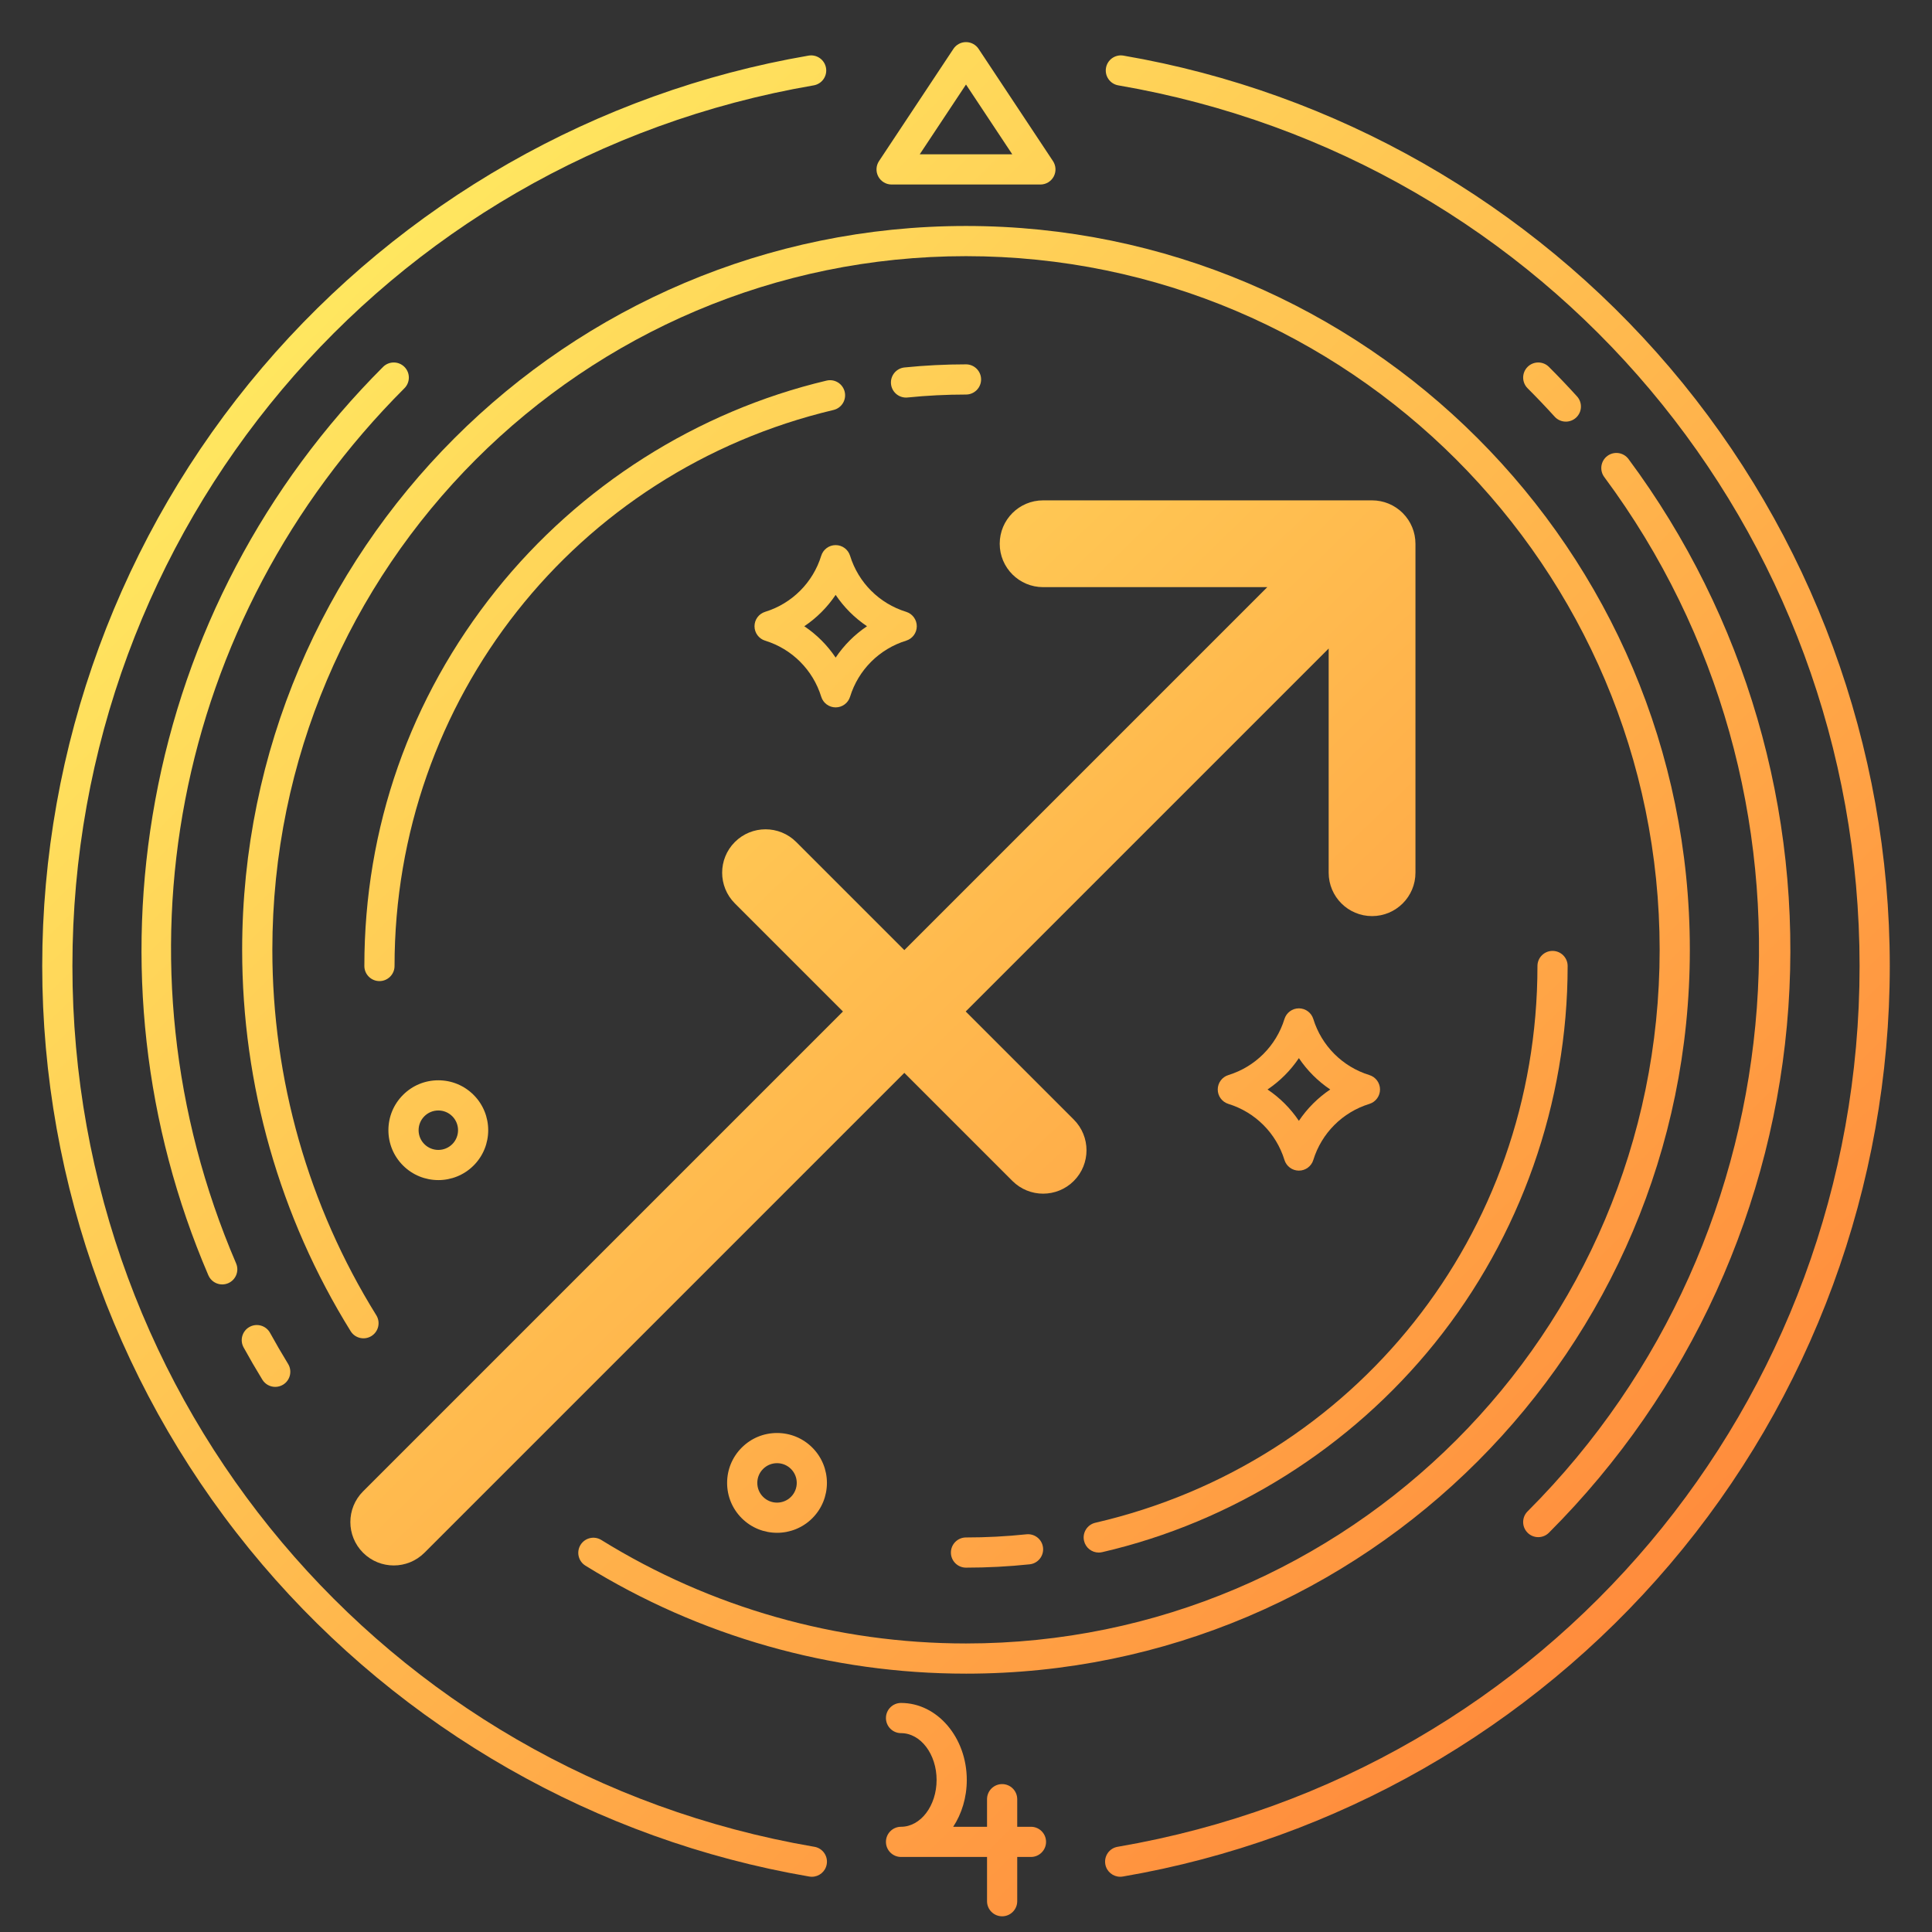 <?xml version="1.0" encoding="UTF-8"?>
<svg xmlns="http://www.w3.org/2000/svg" width="512" height="512" xmlns:xlink="http://www.w3.org/1999/xlink" viewBox="0 0 512 512">
  <rect x="0" y="0" width="512" height="512" fill="#333333" stroke="none"/>
  <defs>
    <linearGradient id="d" x1="26.25" y1="11.958" x2="491.12" y2="490.914" gradientUnits="userSpaceOnUse">
      <stop offset="0" stop-color="#fff766"/>
      <stop offset="1" stop-color="#ff7c36"/>
    </linearGradient>
    <linearGradient id="e" x1="-50.652" y1="86.599" x2="414.217" y2="565.555" xlink:href="#d"/>
    <linearGradient id="f" x1="33.82" y1="4.611" x2="498.69" y2="483.567" xlink:href="#d"/>
    <linearGradient id="g" x1="95.981" y1="-55.722" x2="560.85" y2="423.235" xlink:href="#d"/>
    <linearGradient id="h" x1="11.082" y1="26.68" x2="475.952" y2="505.636" xlink:href="#d"/>
    <linearGradient id="i" x1="-48.325" y1="84.34" x2="416.544" y2="563.297" xlink:href="#d"/>
    <linearGradient id="j" x1="-124.58" y1="158.352" x2="340.289" y2="637.309" xlink:href="#d"/>
    <linearGradient id="k" x1="102.159" y1="-61.719" x2="567.029" y2="417.238" xlink:href="#d"/>
    <linearGradient id="l" x1="178.584" y1="-135.896" x2="643.454" y2="343.061" xlink:href="#d"/>
    <linearGradient id="n" x1="-71.662" y1="106.99" x2="393.208" y2="585.947" xlink:href="#d"/>
    <linearGradient id="o" x1="-71.168" y1="106.511" x2="393.702" y2="585.467" xlink:href="#d"/>
    <linearGradient id="r" x1="49.798" y1="-10.897" x2="514.668" y2="468.059" xlink:href="#d"/>
    <linearGradient id="s" x1="51.658" y1="-12.702" x2="516.527" y2="466.254" xlink:href="#d"/>
    <linearGradient id="u" x1="-92.83" y1="127.535" x2="372.04" y2="606.492" xlink:href="#d"/>
    <linearGradient id="v" x1="-89.592" y1="124.393" x2="375.278" y2="603.35" xlink:href="#d"/>
    <linearGradient id="x" x1="130.446" y1="-89.173" x2="595.316" y2="389.783" xlink:href="#d"/>
    <linearGradient id="z" x1="2.385" y1="35.121" x2="467.255" y2="514.078" xlink:href="#d"/>
    <linearGradient id="ab" x1="60.194" y1="-20.988" x2="525.064" y2="457.969" xlink:href="#d"/>
    <linearGradient id="ac" x1="-15.077" y1="52.069" x2="449.793" y2="531.026" xlink:href="#d"/>
  </defs>
  <g id="c" data-name="CIRCLE LINES">
    <path d="m256,443.536c-35.742,0-70.617-9.897-100.854-28.622-1.878-1.163-2.458-3.628-1.295-5.506,1.164-1.879,3.629-2.458,5.507-1.295,28.971,17.94,62.39,27.423,96.643,27.423,101.362,0,183.826-82.464,183.826-183.825s-82.464-183.826-183.826-183.826S72.174,150.349,72.174,251.711c0,34.335,9.526,67.823,27.548,96.844,1.166,1.877.589,4.343-1.288,5.509-1.877,1.165-4.343.59-5.508-1.288-18.81-30.289-28.752-65.236-28.752-101.064,0-105.773,86.053-191.826,191.826-191.826s191.826,86.053,191.826,191.826-86.053,191.825-191.826,191.825Z" fill="url(#d)" stroke-width="0"/>
    <path d="m256,415.443c-2.209,0-4-1.791-4-4s1.791-4,4-4c5.35,0,10.741-.282,16.023-.838,2.198-.223,4.165,1.363,4.396,3.56.231,2.197-1.362,4.166-3.56,4.397-5.559.584-11.232.881-16.86.881Z" fill="url(#e)" stroke-width="0"/>
    <path d="m291.177,411.445c-1.82,0-3.466-1.25-3.894-3.1-.498-2.152.843-4.301,2.995-4.799,68.984-15.961,117.164-76.635,117.164-147.547,0-2.209,1.791-4,4-4s4,1.791,4,4c0,36.247-12.493,71.729-35.176,99.908-22.346,27.76-53.664,47.446-88.184,55.434-.304.069-.607.104-.905.104Z" fill="url(#f)" stroke-width="0"/>
    <path d="m240.102,105.36c-2.027,0-3.765-1.535-3.975-3.596-.224-2.197,1.377-4.16,3.575-4.384,5.374-.546,10.857-.823,16.298-.823,2.209,0,4,1.791,4,4s-1.791,4-4,4c-5.172,0-10.383.263-15.488.782-.138.014-.274.021-.41.021Z" fill="url(#g)" stroke-width="0"/>
    <path d="m100.558,260c-2.209,0-4-1.791-4-4,0-36.613,12.069-71.042,34.903-99.566,22.164-27.688,53.266-47.423,87.577-55.568,2.152-.514,4.305.818,4.815,2.968.511,2.149-.818,4.306-2.968,4.815-68.492,16.26-116.327,76.854-116.327,147.352,0,2.209-1.791,4-4,4Z" fill="url(#h)" stroke-width="0"/>
    <path d="m58.896,340.389c-1.551,0-3.027-.907-3.678-2.423-17.036-39.689-21.908-83.207-14.088-125.85,8.005-43.656,28.888-83.383,60.39-114.885,1.562-1.562,4.095-1.562,5.657,0,1.562,1.562,1.562,4.095,0,5.656-61.272,61.271-78.781,152.307-44.607,231.922.871,2.03-.068,4.383-2.098,5.254-.514.221-1.049.325-1.576.325Z" fill="url(#i)" stroke-width="0"/>
    <path d="m72.942,367.54c-1.347,0-2.661-.681-3.416-1.913-1.714-2.8-3.385-5.676-4.968-8.548-1.066-1.936-.362-4.368,1.573-5.434,1.933-1.067,4.367-.362,5.434,1.572,1.524,2.767,3.134,5.536,4.784,8.233,1.153,1.884.561,4.347-1.324,5.5-.651.398-1.372.589-2.084.589Z" fill="url(#j)" stroke-width="0"/>
    <path d="m407.651,407.361c-1.024,0-2.047-.391-2.829-1.172-1.562-1.562-1.562-4.095,0-5.656,73.247-73.247,81.985-191.09,20.325-274.112-1.317-1.773-.947-4.279.827-5.596,1.772-1.317,4.278-.947,5.596.826,30.928,41.643,45.976,93.227,42.371,145.249-3.64,52.538-26.178,102.005-63.462,139.289-.781.781-1.805,1.172-2.829,1.172Z" fill="url(#k)" stroke-width="0"/>
    <path d="m414.965,111.735c-1.089,0-2.174-.442-2.963-1.312-2.317-2.554-4.732-5.089-7.178-7.534-1.562-1.562-1.562-4.095,0-5.657,1.561-1.562,4.095-1.562,5.657,0,2.538,2.538,5.043,5.168,7.447,7.817,1.484,1.636,1.361,4.166-.275,5.65-.766.694-1.728,1.037-2.687,1.037Z" fill="url(#l)" stroke-width="0"/>
  </g>
  <g id="m" data-name="PLANETS">
    <path d="m205.921,406.207c-3.387,0-6.775-1.289-9.354-3.867-2.499-2.499-3.875-5.821-3.875-9.354s1.376-6.855,3.875-9.354,5.82-3.874,9.354-3.874,6.855,1.376,9.354,3.875c5.158,5.157,5.158,13.55,0,18.707-2.579,2.579-5.967,3.868-9.354,3.868Zm0-18.45c-1.397,0-2.71.544-3.697,1.531-.988.987-1.532,2.301-1.532,3.697s.544,2.71,1.531,3.696c2.04,2.04,5.356,2.038,7.395,0,2.038-2.038,2.038-5.354,0-7.394-.987-.987-2.3-1.531-3.697-1.531Z" fill="url(#n)" stroke-width="0"/>
    <path d="m116.16,312.737c-3.388,0-6.775-1.289-9.354-3.867,0,0,0,0,0,0-2.499-2.499-3.875-5.82-3.875-9.354s1.376-6.855,3.875-9.354,5.82-3.874,9.354-3.874,6.855,1.376,9.354,3.875c5.157,5.156,5.157,13.549,0,18.707-2.579,2.579-5.967,3.868-9.354,3.868Zm-3.697-9.525c2.04,2.039,5.356,2.039,7.395,0,2.038-2.038,2.038-5.355,0-7.394-.987-.987-2.3-1.531-3.697-1.531s-2.71.544-3.697,1.531c-.988.987-1.532,2.301-1.532,3.697s.544,2.709,1.531,3.697h0Z" fill="url(#o)" stroke-width="0"/>
  </g>
  <g id="q" data-name="STARS">
    <path d="m221.455,187.464c-1.755,0-3.305-1.145-3.822-2.821-2.193-7.111-7.749-12.666-14.86-14.859-1.677-.517-2.821-2.067-2.821-3.822s1.144-3.306,2.821-3.822c7.111-2.193,12.667-7.748,14.86-14.859.517-1.677,2.067-2.821,3.822-2.821s3.305,1.145,3.822,2.821c2.193,7.111,7.749,12.666,14.86,14.859,1.677.518,2.821,2.067,2.821,3.822s-1.144,3.305-2.821,3.822c-7.111,2.193-12.667,7.748-14.86,14.859-.517,1.677-2.067,2.821-3.822,2.821Zm-8.31-21.503c3.283,2.204,6.106,5.027,8.31,8.31,2.204-3.282,5.027-6.105,8.31-8.31-3.283-2.204-6.106-5.027-8.31-8.31-2.204,3.282-5.027,6.105-8.31,8.31Z" fill="url(#r)" stroke-width="0"/>
    <path d="m344.218,310.228c-1.755,0-3.305-1.144-3.822-2.821-2.194-7.112-7.749-12.667-14.86-14.86-1.677-.518-2.821-2.067-2.821-3.822s1.144-3.305,2.821-3.822c7.111-2.193,12.667-7.748,14.86-14.859.517-1.677,2.067-2.821,3.822-2.821h0c1.755,0,3.305,1.145,3.822,2.821,2.193,7.111,7.748,12.666,14.859,14.859,1.677.518,2.821,2.067,2.821,3.822s-1.144,3.305-2.821,3.822c-7.111,2.193-12.666,7.748-14.859,14.86-.517,1.677-2.067,2.821-3.822,2.821Zm-8.31-21.504c3.283,2.204,6.106,5.027,8.31,8.311,2.204-3.283,5.027-6.106,8.31-8.311-3.283-2.204-6.106-5.027-8.31-8.31-2.204,3.282-5.027,6.105-8.31,8.31Z" fill="url(#s)" stroke-width="0"/>
  </g>
  <g id="t" data-name="BELLOW SYMBOL">
    <g>
      <path d="m273.215,492.114h-34.431c-2.209,0-4-1.791-4-4s1.791-4,4-4c5.197,0,9.424-5.565,9.424-12.407s-4.228-12.407-9.424-12.407c-2.209,0-4-1.791-4-4s1.791-4,4-4c9.608,0,17.424,9.154,17.424,20.407,0,4.663-1.343,8.967-3.599,12.407h20.605c2.209,0,4,1.791,4,4s-1.791,4-4,4Z" fill="url(#u)" stroke-width="0"/>
      <path d="m265.574,507.839c-2.209,0-4-1.791-4-4v-27.035c0-2.209,1.791-4,4-4s4,1.791,4,4v27.035c0,2.209-1.791,4-4,4Z" fill="url(#v)" stroke-width="0"/>
    </g>
  </g>
  <g id="w" data-name="TOP TRIANGLE SYMBOL">
    <path d="m275.716,48.898h-39.433c-1.473,0-2.828-.81-3.524-2.108-.697-1.298-.624-2.874.19-4.102l19.716-29.739c.741-1.118,1.993-1.79,3.334-1.79s2.593.672,3.334,1.79l19.716,29.739c.814,1.228.887,2.804.19,4.102-.697,1.299-2.051,2.108-3.524,2.108Zm-31.981-8h24.53l-12.265-18.5-12.265,18.5Z" fill="url(#x)" stroke-width="0"/>
  </g>
  <g id="y" data-name="ZODIAC SIGN">
    <path d="m375.107,144.058c-.001-.364-.019-.727-.055-1.09-.017-.176-.05-.347-.075-.521-.029-.198-.051-.395-.09-.592-.039-.197-.093-.387-.142-.581-.043-.17-.08-.342-.131-.511-.057-.188-.127-.369-.193-.552-.061-.171-.117-.343-.187-.511-.071-.17-.154-.334-.232-.5-.082-.174-.159-.349-.25-.519-.085-.159-.182-.311-.275-.465-.1-.167-.195-.337-.304-.5-.113-.169-.239-.328-.361-.491-.103-.138-.199-.279-.309-.413-.23-.281-.474-.549-.729-.807-.011-.011-.021-.024-.032-.036-.011-.01-.022-.019-.033-.03-.258-.256-.528-.5-.809-.731-.134-.11-.275-.206-.413-.309-.163-.122-.322-.248-.492-.361-.162-.109-.331-.203-.497-.302-.156-.093-.308-.191-.469-.277-.168-.09-.34-.166-.511-.246-.169-.08-.336-.165-.51-.237-.163-.068-.33-.122-.496-.182-.188-.068-.375-.14-.567-.198-.163-.049-.328-.085-.493-.127-.199-.051-.396-.106-.599-.146-.185-.037-.372-.058-.558-.085-.185-.027-.368-.062-.555-.08-.32-.031-.64-.044-.961-.049-.057,0-.112-.009-.169-.009h-87.177c-6.351,0-11.5,5.148-11.5,11.5s5.149,11.5,11.5,11.5h59.413l-96.191,96.191-28.646-28.646c-4.492-4.491-11.772-4.491-16.264,0-4.491,4.491-4.491,11.772,0,16.264l28.646,28.646-127.174,127.174c-4.491,4.491-4.491,11.772,0,16.264,2.246,2.245,5.189,3.368,8.132,3.368s5.886-1.123,8.132-3.368l127.174-127.174,28.646,28.646c2.246,2.246,5.188,3.368,8.132,3.368s5.886-1.123,8.132-3.368c4.491-4.491,4.491-11.772,0-16.264l-28.646-28.646,96.191-96.191v59.413c0,6.352,5.149,11.5,11.5,11.5s11.5-5.148,11.5-11.5v-87.177c0-.015-.002-.029-.002-.044Z" fill="url(#z)" stroke-width="0"/>
  </g>
  <g id="aa" data-name="OUTER CIRCLE">
    <path d="m296.865,497.359c-1.902,0-3.596-1.358-3.942-3.295-.389-2.175,1.048-4.252,3.223-4.641l.217-.035c113.829-19.546,196.447-117.699,196.447-233.388S410.192,42.157,296.363,22.622c-2.177-.374-3.639-2.441-3.266-4.619s2.439-3.638,4.619-3.266c56.207,9.646,107.631,39.01,144.798,82.683,37.592,44.172,58.295,100.489,58.295,158.58s-20.703,114.408-58.295,158.581c-37.167,43.673-88.591,73.04-144.798,82.691-.023.004-.118.019-.142.022-.238.043-.476.063-.71.063Z" fill="url(#ab)" stroke-width="0"/>
    <path d="m215.154,497.361c-.233,0-.47-.021-.708-.063-.012-.002-.116-.018-.128-.02-56.242-9.657-107.666-39.024-144.833-82.697-37.592-44.173-58.295-100.491-58.295-158.581s20.703-114.408,58.295-158.58C106.652,53.747,158.076,24.383,214.283,14.737c2.177-.371,4.245,1.088,4.619,3.266.374,2.178-1.088,4.245-3.266,4.619C101.808,42.157,19.19,140.307,19.19,256s82.618,213.842,196.447,233.388l.217.035c2.175.389,3.623,2.467,3.233,4.642-.346,1.937-2.032,3.297-3.933,3.297Z" fill="url(#ac)" stroke-width="0"/>
  </g>
</svg>